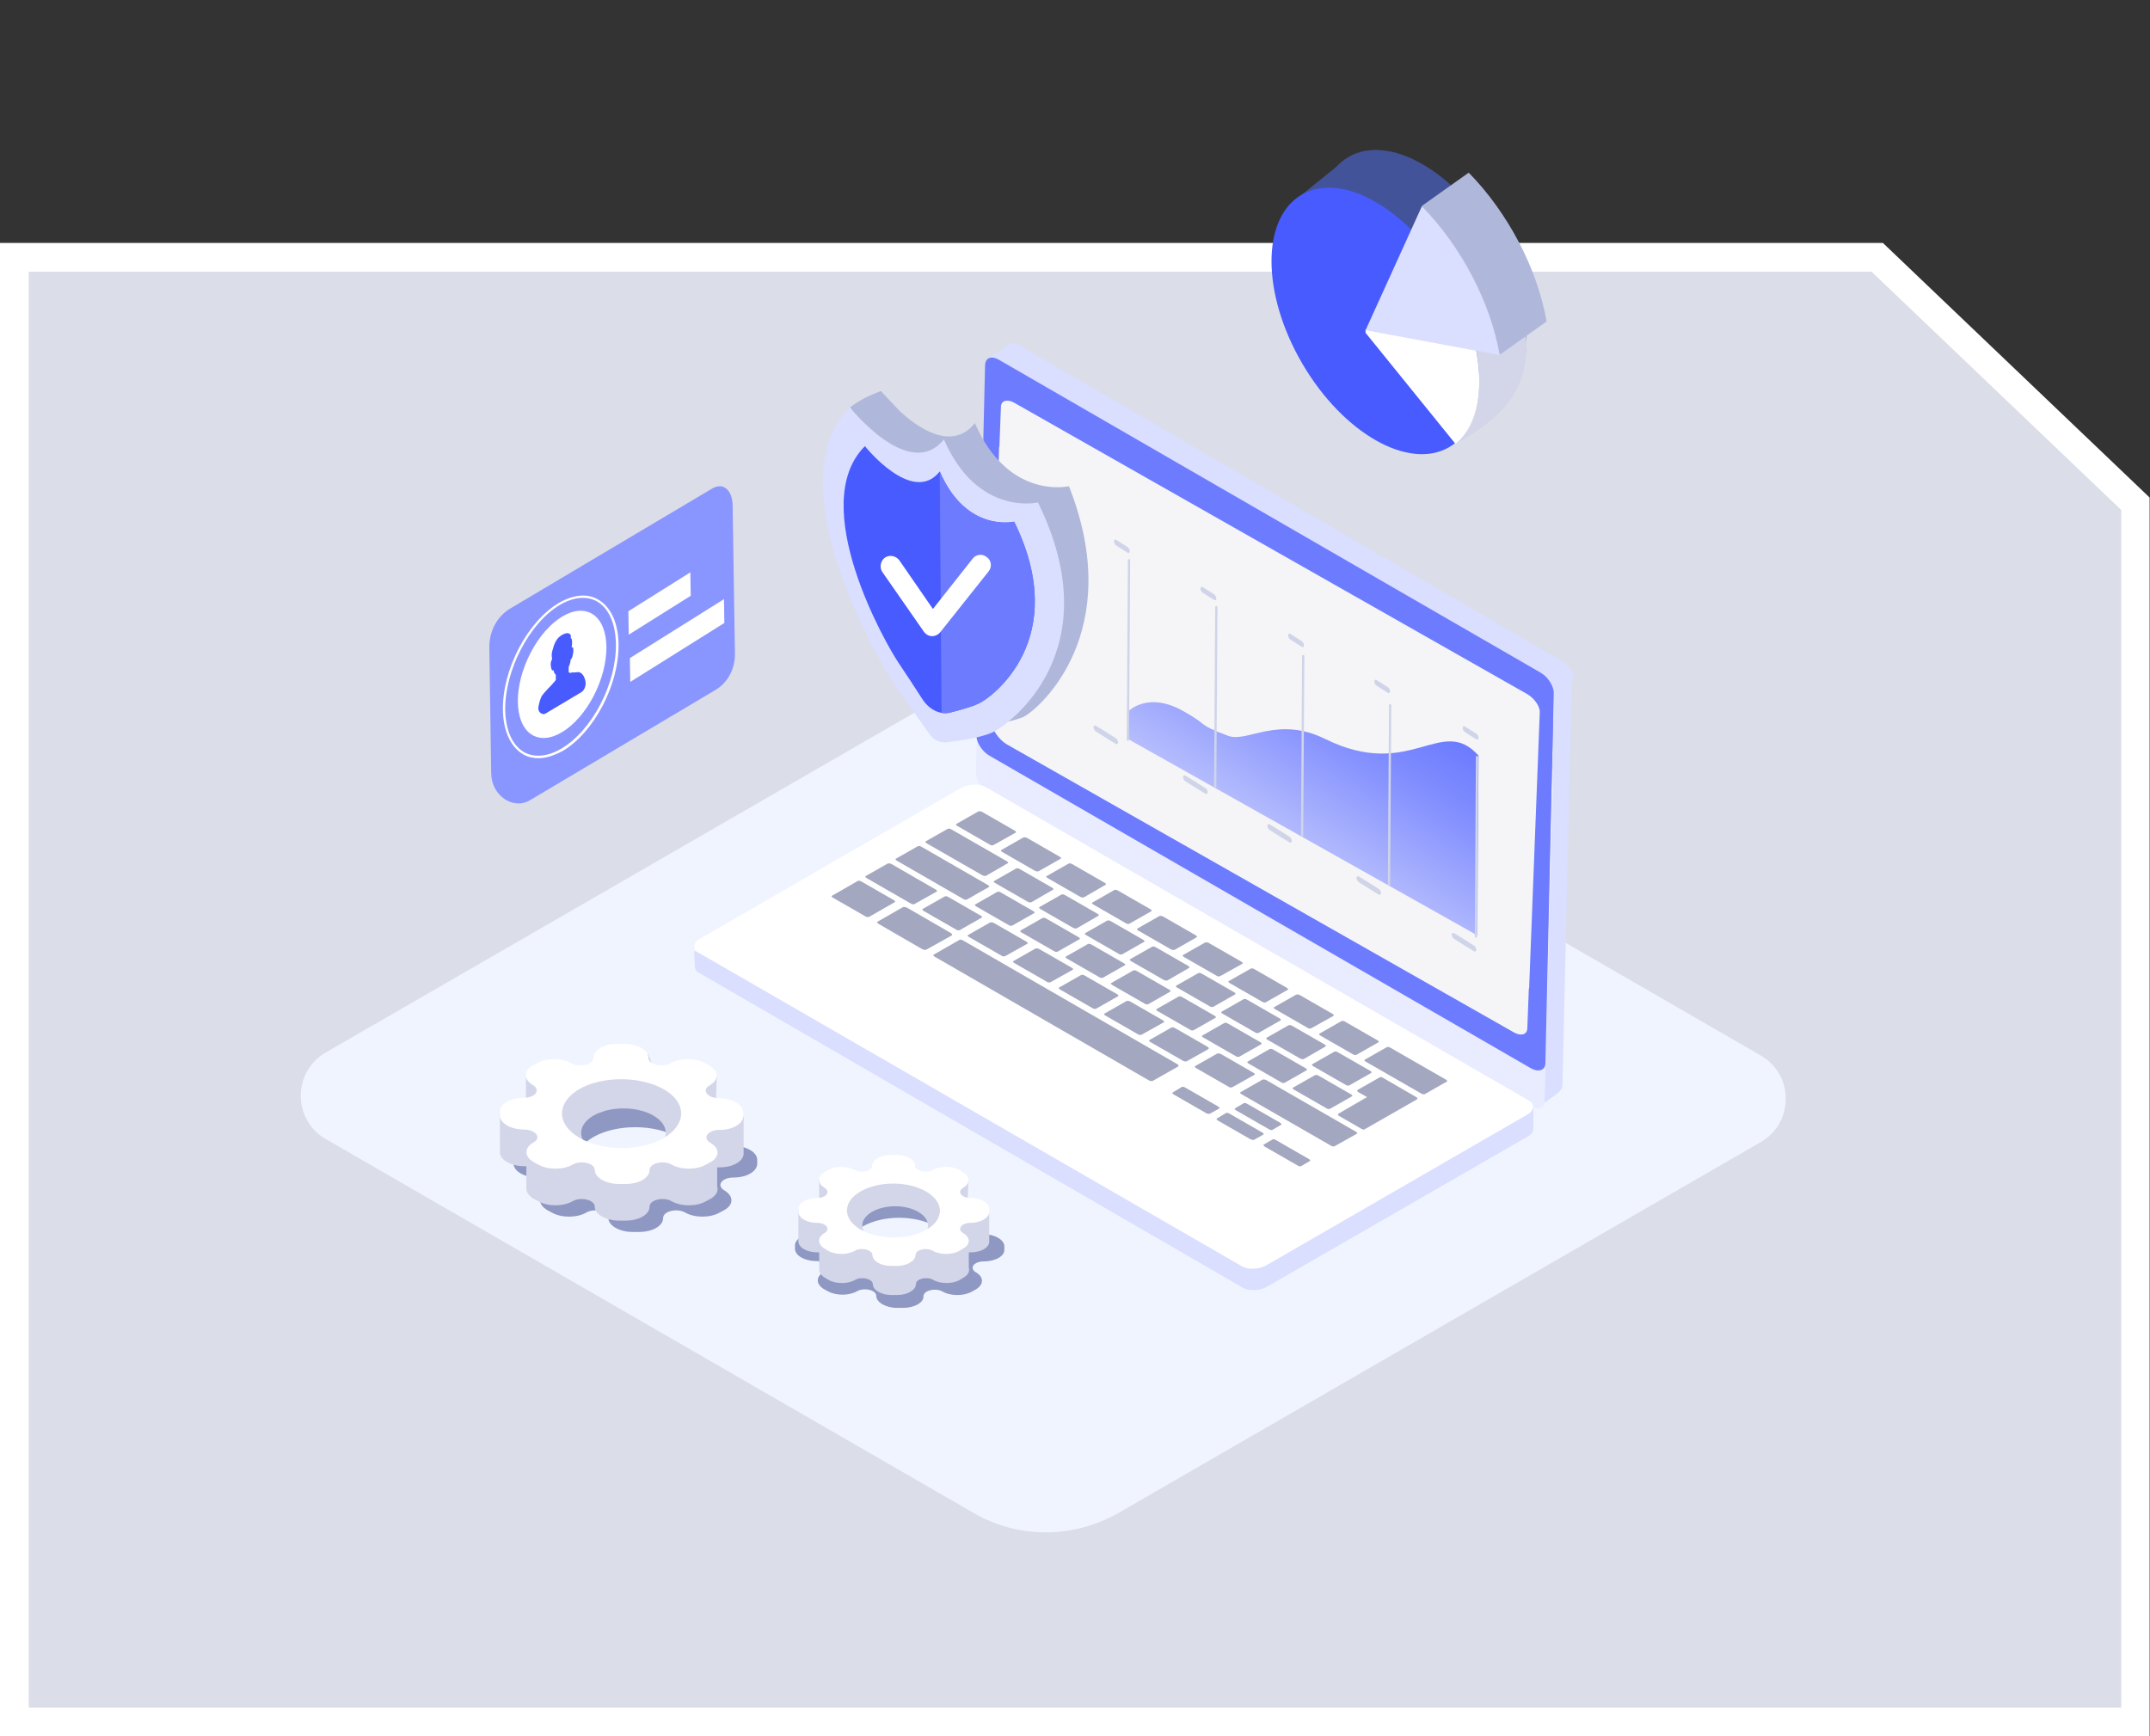 <?xml version="1.0" encoding="utf-8"?>
<!-- Generator: Adobe Illustrator 26.0.3, SVG Export Plug-In . SVG Version: 6.00 Build 0)  -->
<svg version="1.1" id="Layer_1" xmlns="http://www.w3.org/2000/svg" xmlns:xlink="http://www.w3.org/1999/xlink" x="0px" y="0px"
	 viewBox="0 0 569 459.6" style="enable-background:new 0 0 569 459.6;" xml:space="preserve">
<rect x="0" y="0" width="569" height="459.6" fill="#333333" stroke="none"/>
<style type="text/css">
	.st0{fill:#FFE3A3;stroke:#FFFFFF;stroke-width:7.61;stroke-miterlimit:10;}
	.st1{fill:#F0F4FF;}
	.st2{fill:#BAD4F5;}
	.st3{fill:#8E98C2;}
	.st4{fill:#6D7CFF;}
	.st5{fill:#8A96FF;}
	.st6{fill:#F5F5F7;}
	.st7{fill:#FFFFFF;}
	.st8{fill:#A3A7BF;}
	.st9{fill:none;stroke:#6D7CFF;stroke-width:1.582;stroke-linecap:round;stroke-linejoin:round;stroke-miterlimit:10;}
	.st10{fill:#425399;}
	.st11{fill:#485BFF;}
	.st12{fill:#A3E9D2;stroke:#FFFFFF;stroke-width:7.61;stroke-miterlimit:10;}
	.st13{fill:#DADEFF;}
	.st14{fill:#DBEFFF;}
	.st15{opacity:0.29;}
	.st16{fill:none;stroke:#FFFFFF;stroke-width:1.612;stroke-linecap:round;stroke-linejoin:round;stroke-miterlimit:10;}
	.st17{fill:#E68143;}
	.st18{fill:#D3DAE3;}
	.st19{fill:#E6F0FF;}
	.st20{fill:#F5F9FF;}
	.st21{fill:none;stroke:#425399;stroke-width:2.914;stroke-linecap:round;stroke-linejoin:round;stroke-miterlimit:10;}
	.st22{fill:#C1AFE5;stroke:#FFFFFF;stroke-width:7.61;stroke-miterlimit:10;}
	.st23{fill:#FFB2A3;stroke:#FFFFFF;stroke-width:7.61;stroke-miterlimit:10;}
	.st24{fill:#D3D5E9;}
	.st25{fill:#919DFF;}
	.st26{fill:#DFE3FF;}
	.st27{fill:#CAD0FF;}
	.st28{fill:#A7B0FF;}
	.st29{fill:#EFEFEF;}
	.st30{fill:#F7F7F7;}
	.st31{fill:#E9EBFF;}
	.st32{opacity:0.29;fill:#A8C4E5;}
	.st33{fill:none;stroke:#FFFFFF;stroke-width:9.508;stroke-linecap:round;stroke-linejoin:round;stroke-miterlimit:10;}
	.st34{fill:#A3DFFF;stroke:#FFFFFF;stroke-width:7.61;stroke-miterlimit:10;}
	.st35{opacity:0.39;fill:#DADEFF;}
	.st36{fill:#4A39E3;}
	.st37{fill:none;stroke:#FFFFFF;stroke-width:1.341;stroke-linecap:round;stroke-linejoin:round;stroke-miterlimit:10;}
	.st38{fill:none;stroke:#6D7CFF;stroke-width:1.486;stroke-linecap:round;stroke-linejoin:round;stroke-miterlimit:10;}
	.st39{fill:#8AACCE;}
	.st40{fill:none;stroke:#485BFF;stroke-width:0.868;stroke-linecap:round;stroke-linejoin:round;stroke-miterlimit:10;}
	.st41{fill:#DADEFF;stroke:#FFFFFF;stroke-width:0.678;stroke-miterlimit:10;}
	.st42{fill:#E69AB7;stroke:#FFFFFF;stroke-width:7.61;stroke-miterlimit:10;}
	.st43{fill:#485BE4;}
	.st44{fill:url(#SVGID_1_);}
	.st45{fill:url(#SVGID_00000042708042032091500990000013171389959997127062_);}
	.st46{fill:url(#SVGID_00000121268632898884388440000007271116819854199471_);}
	.st47{fill:#271C8C;}
	.st48{fill:none;stroke:#425399;stroke-width:2.446;stroke-linecap:round;stroke-linejoin:round;stroke-miterlimit:10;}
	.st49{fill:#B6BDFD;}
	.st50{fill:url(#SVGID_00000142160838682599737630000006502620631082536125_);}
	.st51{opacity:0.11;fill:#584BCC;}
	.st52{fill:#382E99;}
	.st53{fill:#414DBE;}
	.st54{fill:none;stroke:#A8A0FA;stroke-width:1.61;stroke-linecap:round;stroke-linejoin:round;stroke-miterlimit:10;}
	.st55{fill:none;stroke:#FFFDFC;stroke-width:2.446;stroke-linecap:round;stroke-linejoin:round;stroke-miterlimit:10;}
	.st56{fill:#BEF4FA;stroke:#FFFFFF;stroke-width:7.61;stroke-miterlimit:10;}
	.st57{fill:#C6D2F2;}
	.st58{fill:#FFC2B0;}
	.st59{fill:#B6BDFF;}
	.st60{fill:#A8C4E5;}
	.st61{fill:#E1EAF4;}
	.st62{fill:#F09A82;}
	.st63{fill:#21DED5;}
	.st64{opacity:0.39;fill:#A7BCF5;}
	.st65{fill:#4558A3;}
	.st66{fill:url(#SVGID_00000183246696221768812410000009129277439130928541_);}
	.st67{opacity:0.22;fill:#2C1F9C;}
	.st68{fill:#4A5375;}
	.st69{fill:#D9E9FF;}
	.st70{fill:none;stroke:#FFFFFF;stroke-width:1.909;stroke-linecap:round;stroke-linejoin:round;stroke-miterlimit:10;}
	.st71{fill:#CED2EF;}
	.st72{fill:#2C1F9C;}
	.st73{fill:none;stroke:#A7BCF5;stroke-width:1.988;stroke-linecap:round;stroke-linejoin:round;stroke-miterlimit:10;}
	.st74{fill:#6676FF;}
	.st75{fill:none;stroke:#FFFFFF;stroke-width:6.839;stroke-linecap:round;stroke-linejoin:round;stroke-miterlimit:10;}
	.st76{fill:#DBDEE8;stroke:#FFFFFF;stroke-width:7.61;stroke-miterlimit:10;}
	.st77{fill:url(#SVGID_00000072268772885492695590000015422756782516023990_);}
	.st78{fill:none;stroke:#CFD4E9;stroke-width:0.606;stroke-linecap:round;stroke-linejoin:round;stroke-miterlimit:10;}
	.st79{fill:#CFD4E9;}
	.st80{fill:none;stroke:#FFFFFF;stroke-width:0.618;stroke-linecap:round;stroke-linejoin:round;stroke-miterlimit:10;}
	.st81{fill:#AFB7DB;}
	.st82{fill:none;stroke:#FFFFFF;stroke-width:5.391;stroke-linecap:round;stroke-linejoin:round;stroke-miterlimit:10;}
	.st83{fill:#FCD1FF;stroke:#FFFFFF;stroke-width:7.61;stroke-miterlimit:10;}
	.st84{fill:#4432DB;}
	.st85{fill:#6875AD;}
	.st86{fill:#1A3EA1;}
	.st87{fill:none;stroke:#DADEFF;stroke-width:0.519;stroke-linecap:round;stroke-linejoin:round;stroke-miterlimit:10;}
	.st88{fill:none;stroke:#425399;stroke-width:0.566;stroke-linecap:round;stroke-linejoin:round;stroke-miterlimit:10;}
	.st89{fill:none;stroke:#6D7CFF;stroke-width:2.828;stroke-linecap:round;stroke-linejoin:round;stroke-miterlimit:10;}
	.st90{fill:none;stroke:#FFFFFF;stroke-width:0.617;stroke-linecap:round;stroke-linejoin:round;stroke-miterlimit:10;}
	.st91{fill:#F0F2FF;}
	.st92{opacity:0.4;fill:#A8C4E5;}
	.st93{fill:#323E73;}
	.st94{fill:#BAD4FF;}
	.st95{fill:#324DED;}
	.st96{fill:#ADB7F2;}
	.st97{fill:none;stroke:#FFFFFF;stroke-width:0.696;stroke-linecap:round;stroke-linejoin:round;stroke-miterlimit:10;}
	.st98{fill:none;stroke:#FFFFFF;stroke-width:2.892;stroke-linecap:round;stroke-linejoin:round;stroke-miterlimit:10;}
	.st99{fill:#FFE3A3;}
	.st100{fill:#A3E9D2;}
	.st101{fill:#C1AFE5;}
	.st102{fill:#A3DFFF;}
	.st103{fill:#FFB2A3;}
	.st104{fill:#E69AB7;}
	.st105{fill:url(#SVGID_00000165920547762365526890000018115141586654393988_);}
	.st106{fill:url(#SVGID_00000033357918404424553730000005878201851656208036_);}
	.st107{fill:url(#SVGID_00000082354635626036684290000017699978491182399625_);}
	.st108{fill:url(#SVGID_00000067951433999234163080000011165779109741687956_);}
	.st109{fill:#A8A0FA;}
	.st110{fill:#FFFDFC;}
	.st111{fill:#BEF4FA;}
	.st112{fill:url(#SVGID_00000037688279915494845750000000460343559449826438_);}
	.st113{fill:#A7BCF5;}
	.st114{fill:#DBDEE8;}
	.st115{fill:url(#SVGID_00000106868009138299408780000016500206350764189341_);}
	.st116{fill:#FCD1FF;}
	.st117{fill:none;stroke:#FF73CE;stroke-width:3;stroke-miterlimit:10;}
</style>
<g>
	<g>
		<polygon class="st114" points="565.2,133.3 565.2,455.8 3.8,455.8 3.8,68.1 496.8,68.1 		"/>
		<path class="st7" d="M569,459.6H0V64.3h498.3l70.6,67.4V459.6z M7.6,452h553.8V135l-66.1-63.1H7.6V452z"/>
	</g>
	<g>
		<path class="st1" d="M257.7,400.5l-171.5-99c-8.8-5.1-8.8-17.8,0-22.9l174.6-100.8c9.1-5.2,20.2-5.2,29.3,0l175.9,101.6
			c8.8,5.1,8.8,17.8,0,22.9l-170.2,98.3C283.9,407.3,269.4,407.3,257.7,400.5z"/>
		<g>
			<path class="st13" d="M416.7,179.5C416.7,179.5,416.7,179.5,416.7,179.5C416.7,179.5,416.7,179.5,416.7,179.5
				C416.7,179.5,416.7,179.5,416.7,179.5c0-0.1,0-0.2,0-0.2c0,0,0-0.1,0-0.1c0,0,0,0,0,0c0,0,0,0,0,0c0,0,0-0.1,0-0.1
				c0,0,0-0.1,0-0.1c0,0,0,0,0,0c0,0,0,0,0,0c0,0,0-0.1,0-0.1c0,0,0-0.1,0-0.1c0,0,0,0,0-0.1c0,0,0,0,0,0c0,0,0,0,0,0
				c0,0,0-0.1,0-0.1c0,0,0-0.1,0-0.1c0,0,0,0,0,0c0,0,0,0,0,0c0,0,0-0.1-0.1-0.1c0,0,0-0.1-0.1-0.1c0,0,0,0,0,0c0,0,0,0,0,0
				c0,0,0-0.1,0-0.1c0,0,0-0.1-0.1-0.1c0,0,0-0.1-0.1-0.1c0,0,0,0,0,0c0,0,0,0,0,0c0,0,0-0.1-0.1-0.1c0,0,0-0.1-0.1-0.1
				c0,0,0,0,0-0.1c0,0,0,0,0,0c0,0,0,0,0-0.1c0,0-0.1-0.1-0.1-0.1c0,0-0.1-0.1-0.1-0.1c0,0,0,0,0,0c0,0,0,0,0,0c0,0-0.1-0.1-0.1-0.1
				c0,0-0.1-0.1-0.1-0.1c0,0,0-0.1-0.1-0.1c0,0,0,0,0,0c0-0.1-0.1-0.1-0.2-0.2c0,0,0,0,0-0.1c0,0,0,0,0,0c-0.1-0.1-0.1-0.2-0.2-0.2
				c0,0,0,0,0,0c0,0,0,0,0,0c0,0,0-0.1-0.1-0.1c0,0-0.1-0.1-0.1-0.1c0,0,0,0,0-0.1c0,0,0,0,0,0c0,0,0,0,0,0c0,0-0.1-0.1-0.1-0.1
				c0,0-0.1-0.1-0.1-0.1c0,0,0,0,0,0c0,0,0,0,0,0c0,0-0.1-0.1-0.1-0.1c0,0-0.1-0.1-0.1-0.1c0,0,0,0,0,0c0,0,0,0,0,0
				c0,0-0.1-0.1-0.1-0.1c0,0-0.1-0.1-0.1-0.1c0,0,0,0,0,0c0,0,0,0,0,0c0,0-0.1-0.1-0.1-0.1c0,0-0.1-0.1-0.1-0.1c0,0,0,0,0,0
				c0,0,0,0,0,0c0,0,0,0,0,0c0,0-0.1,0-0.1-0.1c0,0-0.1-0.1-0.1-0.1c0,0-3.5-2-3.5-2l0,0L270.3,91.7c0,0,0,0,0,0l-0.2-0.1
				c0,0,0,0,0,0c-0.2-0.1-0.4-0.2-0.4-0.2c0,0-0.1-0.1-0.1-0.1c0,0-0.1,0-0.1-0.1c0,0-0.1,0-0.1-0.1c-0.1,0-0.1,0-0.2-0.1
				c-0.1,0-0.1,0-0.1-0.1c-0.1,0-0.1,0-0.2,0c0,0,0,0,0,0c0,0,0,0,0,0c0,0,0,0,0,0c0,0-0.1,0-0.1,0c0,0,0,0-0.1,0c0,0,0,0-0.1,0
				c0,0,0,0,0,0c-0.1,0-0.1,0-0.2,0c0,0,0,0,0,0c0,0,0,0,0,0c-0.1,0-0.1,0-0.2,0c0,0,0,0,0,0c0,0-0.1,0-0.1,0c0,0-0.1,0-0.1,0
				c0,0,0,0,0,0c0,0-0.1,0-0.1,0c0,0,0,0-0.1,0c0,0,0,0,0,0c-0.1,0-0.2,0-0.3,0.1c0,0,0,0,0,0c0,0,0,0,0,0c-0.1,0-0.2,0.1-0.3,0.1
				c0,0-5.8,3.9-5.7,3.9c0,0,142.6,80.8,142.6,80.8l-0.1,0.1c0,0,3.6,1.9,3.7,2c0,0,0.1,0.1,0.1,0.1c0,0,0.1,0.1,0.1,0.1
				c0,0,0.1,0.1,0.1,0.1c0,0,0,0,0.1,0c0.1,0.1,0.2,0.1,0.2,0.2h0l0,0c0.1,0.1,0.2,0.1,0.2,0.2c0,0,0,0,0,0c0.1,0.1,0.1,0.1,0.2,0.2
				c0,0,0,0,0,0c0.1,0.1,0.1,0.1,0.2,0.2c0,0,0,0,0,0c0.1,0.1,0.1,0.1,0.2,0.2c0,0,0.1,0.1,0.1,0.1c0,0,0.1,0.1,0.1,0.1
				c0,0.1,0.1,0.1,0.1,0.2c0,0,0.1,0.1,0.1,0.1c0,0,0,0.1,0.1,0.1c0,0.1,0.1,0.1,0.1,0.2c0,0,0,0,0,0c0.1,0.1,0.1,0.2,0.1,0.2
				c0,0,0,0,0,0c0,0.1,0.1,0.2,0.1,0.3c0,0,0,0,0,0c0,0.1,0.1,0.2,0.1,0.3c0,0,0,0,0,0c0,0.1,0.1,0.2,0.1,0.3c0,0,0,0,0,0
				c0,0.1,0.1,0.2,0.1,0.2c0,0,0,0,0,0c0,0.1,0.1,0.2,0.1,0.3c0,0,0,0,0,0c0,0.1,0,0.2,0.1,0.3c0,0,0,0,0,0c0,0.1,0,0.2,0.1,0.3
				c0,0,0,0.1,0,0.1c0,0,0,0.1,0,0.1c0,0.1,0,0.1,0,0.2c0,0.1,0,0.1,0,0.2c0,0.1,0,0.1,0,0.2c0,0,0,0.1,0,0.1c0,0,0,0.1,0,0.2
				l-0.3,12.7l-2.2,1.2c0,0,0.1,0,0.1,0.1l-2.4,1.3c0,0,1,0.6,1.1,0.6c0,0,0.1,0.1,0.1,0.1c0,0,0.1,0.1,0.1,0.1c0,0,0.1,0.1,0.1,0.1
				c0,0,0,0,0.1,0c0.1,0.1,0.2,0.1,0.2,0.2l0,0l0,0c0.1,0.1,0.2,0.1,0.2,0.2c0,0,0,0,0,0c0.1,0.1,0.1,0.1,0.2,0.2c0,0,0,0,0,0
				c0.1,0.1,0.1,0.1,0.2,0.2c0,0,0,0,0,0c0.1,0.1,0.1,0.1,0.2,0.2c0,0,0.1,0.1,0.1,0.1c0,0,0.1,0.1,0.1,0.1c0,0.1,0.1,0.1,0.1,0.2
				c0,0,0.1,0.1,0.1,0.1c0,0,0,0.1,0.1,0.1c0,0.1,0.1,0.1,0.1,0.2c0,0,0,0,0,0c0.1,0.1,0.1,0.2,0.1,0.2c0,0,0,0,0,0
				c0,0.1,0.1,0.2,0.1,0.3c0,0,0,0,0,0c0,0.1,0.1,0.2,0.1,0.3c0,0,0,0,0,0c0,0.1,0.1,0.2,0.1,0.3c0,0,0,0,0,0c0,0.1,0.1,0.2,0.1,0.2
				c0,0,0,0,0,0c0,0.1,0.1,0.2,0.1,0.3c0,0,0,0,0,0c0,0.1,0,0.2,0.1,0.3c0,0,0,0,0,0c0,0.1,0,0.2,0.1,0.3c0,0,0,0.1,0,0.1
				c0,0,0,0.1,0,0.1l-1.7,64.7c0,0.4-1.2,2.9-0.9,2.8l0.9-0.8l-0.5,19.5c0,0.4-1.2,2.9-0.9,2.8l1.2-1.6c-0.2,0.6-0.2,1.7,0,1.6
				l4.4-3.2c0.7-0.6,1.4-1.3,1.4-2.3l2-85.1c0-0.4,0-1,0-1c0,0,0-0.1,0-0.1c0,0,0-0.1,0-0.1c0,0,0,0,0,0c0,0,0,0,0,0c0,0,0,0,0,0
				c0-0.1,0-0.1,0-0.2c0,0,0-0.1,0-0.1c0,0,0,0,0,0c0,0,0,0,0,0c0,0,0,0,0-0.1l0.5-19.8c0-0.4,0-1,0-1c0,0,0-0.1,0-0.1
				C416.7,179.6,416.7,179.5,416.7,179.5z"/>
			<g>
				<g>
					<path class="st31" d="M407.7,199.5c1.9,1.1,3.5,3.6,3.4,5.5l-2.3,86.5c0,1.9-1.7,2.5-3.6,1.4l-143.5-82.9
						c-1.9-1.1-3.5-3.6-3.4-5.5l2.3-86.5c0.1-1.9,1.7-2.5,3.6-1.4L407.7,199.5z"/>
				</g>
			</g>
			<g>
				<g>
					<g>
						<path class="st4" d="M407.8,189.4c1.9,1.1,3.3,0,3.2,1.9l-2,90.1c0,1.9-1.8,2.5-3.8,1.4L261.8,200c-1.9-1.1-3.5-3.6-3.4-5.5
							l2.3-86.5c0.1-1.9,1.7-2.5,3.6-1.4L407.8,189.4z"/>
					</g>
				</g>
			</g>
			<g>
				<path class="st4" d="M407.8,178.1c1.9,1.1,3.5,3.6,3.4,5.5l-2.1,86.5c0,1.9-1.8,2.5-3.8,1.4l-143.5-82.9
					c-1.9-1.1-3.4,3.1-3.3,1.2l2.2-93.2c0.1-1.9,1.7-2.5,3.6-1.4L407.8,178.1z"/>
			</g>
			<path class="st6" d="M407.5,188.6c0.1-1.6-1.4-3.7-3.2-4.8l-135.9-77.2c-1.8-1-3.4-0.6-3.5,1l-0.4,10.5c-0.1,0.2-0.1,0.4-0.1,0.6
				l-1.9,72.7c-0.1,1.6,2,4.5,3.9,5.6l134.3,76.3c1.8,1,3.4,0.6,3.5-1l0.4-10.5c0.1-0.2,0.1-0.4,0.1-0.6L407.5,188.6z"/>
			<path class="st13" d="M405.8,298.8l0-5.7l-5.5,3.5l-1.2-2.7l-138.2-79.8c-1.7-1-5-0.8-6.9,0.3l-59.9,34.4v-1l-9.1,4.4l-1.3-0.5
				l0.2,4.2c0.1,0.9,0.5,1.3,1.1,1.6l143.8,83.3c1.7,1,4.6,0.9,6.5-0.2l68.9-39.7C405.3,300.3,405.8,299.5,405.8,298.8L405.8,298.8z
				"/>
			<path class="st7" d="M328.7,335.2l-143.8-83c-1.7-1-1.5-2.7,0.5-3.8l68.9-39.8c1.9-1.1,4.9-1.2,6.5-0.3l143.8,83
				c1.7,1,1.5,2.7-0.5,3.8l-68.9,39.8C333.3,336,330.4,336.2,328.7,335.2z"/>
			<g>
				<g>
					<g>
						<path class="st8" d="M262.9,223.7c-0.2,0.1-0.6,0.1-0.9-0.1l-8.7-5c-0.3-0.2-0.4-0.4-0.2-0.5l5.8-3.3c0.2-0.1,0.6-0.1,1,0.1
							l8.7,5c0.3,0.2,0.4,0.4,0.2,0.5L262.9,223.7z"/>
						<path class="st8" d="M273,238.8c-0.2,0.1-0.6,0.1-1-0.1l-8.7-5c-0.3-0.2-0.4-0.4-0.2-0.5l5.8-3.3c0.2-0.1,0.6-0.1,0.9,0.1
							l8.7,5c0.3,0.2,0.4,0.4,0.2,0.5L273,238.8z"/>
						<path class="st8" d="M267.9,245c-0.2,0.1-0.6,0.1-0.9-0.1l-8.7-5c-0.3-0.2-0.4-0.4-0.2-0.5l5.8-3.3c0.2-0.1,0.6-0.1,0.9,0.1
							l8.7,5c0.3,0.2,0.4,0.4,0.2,0.5L267.9,245z"/>
						<path class="st8" d="M254,246.2c-0.2,0.1-0.6,0.1-0.9-0.1l-8.7-5c-0.3-0.2-0.4-0.4-0.2-0.5l5.8-3.3c0.2-0.1,0.6-0.1,0.9,0.1
							l8.7,5c0.3,0.2,0.4,0.4,0.2,0.5L254,246.2z"/>
						<path class="st8" d="M230,242.7c-0.2,0.1-0.6,0.1-0.9-0.1l-8.7-5c-0.3-0.2-0.4-0.4-0.2-0.5l6.8-3.9c0.2-0.1,0.6-0.1,0.9,0.1
							l8.7,5c0.3,0.2,0.4,0.4,0.2,0.5L230,242.7z"/>
						<path class="st8" d="M245.1,251.4c-0.2,0.1-0.7,0-1.1-0.2l-11.4-6.6c-0.4-0.2-0.6-0.5-0.4-0.6l6.8-3.9c0.2-0.1,0.7,0,1.1,0.2
							l11.4,6.6c0.4,0.2,0.6,0.5,0.4,0.7L245.1,251.4z"/>
						<path class="st8" d="M320.2,294.8c-0.2,0.1-0.6,0-0.9-0.1l-8.7-5c-0.3-0.2-0.4-0.4-0.3-0.5l2.5-1.5c0.2-0.1,0.6,0,0.9,0.2
							l8.7,5c0.3,0.2,0.4,0.4,0.3,0.5L320.2,294.8z"/>
						<path class="st8" d="M331.9,301.7c-0.2,0.1-0.6,0-0.9-0.1l-8.7-5c-0.3-0.2-0.4-0.4-0.3-0.5l2.5-1.5c0.2-0.1,0.6,0,0.9,0.2
							l8.7,5c0.3,0.2,0.4,0.4,0.3,0.5L331.9,301.7z"/>
						<path class="st8" d="M344.3,308.7c-0.2,0.1-0.6,0-0.9-0.2l-8.7-5c-0.3-0.2-0.4-0.4-0.3-0.5l2.4-1.4c0.2-0.1,0.6,0,0.9,0.2
							l8.7,5c0.3,0.2,0.4,0.4,0.3,0.5L344.3,308.7z"/>
						<path class="st8" d="M336.7,299.1c-0.2,0.1-0.6,0-0.9-0.2l-8.7-5c-0.3-0.2-0.4-0.4-0.3-0.5l2.4-1.4c0.2-0.1,0.6,0,0.9,0.2
							l8.7,5c0.3,0.2,0.4,0.4,0.3,0.5L336.7,299.1z"/>
						<path class="st8" d="M305.1,286.1c-0.2,0.1-0.6,0.1-1-0.1l-56.8-32.8c-0.3-0.2-0.4-0.4-0.2-0.5l6.8-3.9
							c0.2-0.1,0.6-0.1,0.9,0.1l56.8,32.8c0.3,0.2,0.4,0.4,0.2,0.6L305.1,286.1z"/>
						<path class="st8" d="M243.5,249.2C243.5,249.2,243.5,249.2,243.5,249.2l-6.8-3.9c0,0-0.1,0,0-0.1l0.4-0.2c0,0,0.1,0,0.1,0
							l6.7,3.9c0,0,0.1,0,0,0.1L243.5,249.2z"/>
						<path class="st8" d="M226.4,238.6C226.4,238.6,226.4,238.6,226.4,238.6l-2.9-1.6c0,0,0,0,0,0l0.4-0.2c0,0,0,0,0.1,0l2.8,1.6
							c0,0,0,0,0,0L226.4,238.6z"/>
						<path class="st8" d="M266,253.1c-0.2,0.1-0.6,0.1-0.9-0.1l-8.7-5c-0.3-0.2-0.4-0.4-0.2-0.5l5.8-3.3c0.2-0.1,0.6-0.1,1,0.1
							l8.7,5c0.3,0.2,0.4,0.4,0.2,0.5L266,253.1z"/>
						<path class="st8" d="M278,260c-0.2,0.1-0.6,0.1-0.9-0.1l-8.7-5c-0.3-0.2-0.4-0.4-0.2-0.5l5.8-3.3c0.2-0.1,0.6-0.1,1,0.1l8.7,5
							c0.3,0.2,0.4,0.4,0.2,0.5L278,260z"/>
						<path class="st8" d="M290.1,267c-0.2,0.1-0.6,0.1-0.9-0.1l-8.7-5c-0.3-0.2-0.4-0.4-0.2-0.5l5.8-3.3c0.2-0.1,0.6-0.1,0.9,0.1
							l8.7,5c0.3,0.2,0.4,0.4,0.2,0.5L290.1,267z"/>
						<path class="st8" d="M302.1,273.9c-0.2,0.1-0.6,0.1-0.9-0.1l-8.7-5c-0.3-0.2-0.4-0.4-0.2-0.5l5.8-3.3c0.2-0.1,0.6-0.1,1,0.1
							l8.7,5c0.3,0.2,0.4,0.4,0.2,0.5L302.1,273.9z"/>
						<path class="st8" d="M314.1,280.9c-0.2,0.1-0.6,0.1-1-0.1l-8.7-5c-0.3-0.2-0.4-0.4-0.2-0.5l5.8-3.3c0.2-0.1,0.6-0.1,0.9,0.1
							l8.7,5c0.3,0.2,0.4,0.4,0.2,0.6L314.1,280.9z"/>
						<path class="st8" d="M326.1,287.8c-0.2,0.1-0.6,0.1-0.9-0.1l-8.7-5c-0.3-0.2-0.4-0.4-0.2-0.5l5.8-3.3c0.2-0.1,0.6-0.1,1,0.1
							l8.7,5c0.3,0.2,0.4,0.4,0.2,0.5L326.1,287.8z"/>
						<path class="st8" d="M353.2,303.4c-0.2,0.1-0.6,0.1-0.9-0.1l-23.8-13.7c-0.3-0.2-0.4-0.4-0.2-0.5l5.8-3.3
							c0.2-0.1,0.6-0.1,1,0.1l23.8,13.7c0.3,0.2,0.4,0.4,0.2,0.5L353.2,303.4z"/>
						<path class="st8" d="M279.9,251.9c-0.2,0.1-0.6,0.1-0.9-0.1l-8.7-5c-0.3-0.2-0.4-0.4-0.2-0.5l5.8-3.3c0.2-0.1,0.6-0.1,0.9,0.1
							l8.7,5c0.3,0.2,0.4,0.4,0.2,0.5L279.9,251.9z"/>
						<path class="st8" d="M291.9,258.8c-0.2,0.1-0.6,0.1-0.9-0.1l-8.7-5c-0.3-0.2-0.4-0.4-0.2-0.5l5.8-3.3c0.2-0.1,0.6-0.1,0.9,0.1
							l8.7,5c0.3,0.2,0.4,0.4,0.2,0.5L291.9,258.8z"/>
						<path class="st8" d="M303.9,265.8c-0.2,0.1-0.6,0.1-0.9-0.1l-8.7-5c-0.3-0.2-0.4-0.4-0.2-0.5l5.8-3.3c0.2-0.1,0.6-0.1,0.9,0.1
							l8.7,5c0.3,0.2,0.4,0.4,0.2,0.5L303.9,265.8z"/>
						<path class="st8" d="M315.9,272.7c-0.2,0.1-0.6,0.1-0.9-0.1l-8.7-5c-0.3-0.2-0.4-0.4-0.2-0.5l5.8-3.3c0.2-0.1,0.6-0.1,0.9,0.1
							l8.7,5c0.3,0.2,0.4,0.4,0.2,0.5L315.9,272.7z"/>
						<path class="st8" d="M328,279.7c-0.2,0.1-0.6,0.1-0.9-0.1l-8.7-5c-0.3-0.2-0.4-0.4-0.2-0.5l5.8-3.3c0.2-0.1,0.6-0.1,0.9,0.1
							l8.7,5c0.3,0.2,0.4,0.4,0.2,0.5L328,279.7z"/>
						<path class="st8" d="M340,286.6c-0.2,0.1-0.6,0.1-0.9-0.1l-8.7-5c-0.3-0.2-0.4-0.4-0.2-0.5l5.8-3.3c0.2-0.1,0.6-0.1,0.9,0.1
							l8.7,5c0.3,0.2,0.4,0.4,0.2,0.5L340,286.6z"/>
						<path class="st8" d="M352,293.5c-0.2,0.1-0.6,0.1-0.9-0.1l-8.7-5c-0.3-0.2-0.4-0.4-0.2-0.5l5.8-3.3c0.2-0.1,0.6-0.1,0.9,0.1
							l8.7,5c0.3,0.2,0.4,0.4,0.2,0.5L352,293.5z"/>
						<path class="st8" d="M285,245.7c-0.2,0.1-0.6,0.1-1-0.1l-8.7-5c-0.3-0.2-0.4-0.4-0.2-0.5l5.8-3.3c0.2-0.1,0.6-0.1,0.9,0.1
							l8.7,5c0.3,0.2,0.4,0.4,0.2,0.5L285,245.7z"/>
						<path class="st8" d="M297,252.6c-0.2,0.1-0.6,0.1-0.9-0.1l-8.7-5c-0.3-0.2-0.4-0.4-0.2-0.5l5.8-3.3c0.2-0.1,0.6-0.1,0.9,0.1
							l8.7,5c0.3,0.2,0.4,0.4,0.2,0.5L297,252.6z"/>
						<path class="st8" d="M309,259.5c-0.2,0.1-0.6,0.1-1-0.1l-8.7-5c-0.3-0.2-0.4-0.4-0.2-0.5l5.8-3.3c0.2-0.1,0.6-0.1,0.9,0.1
							l8.7,5c0.3,0.2,0.4,0.4,0.2,0.5L309,259.5z"/>
						<path class="st8" d="M321.1,266.5c-0.2,0.1-0.6,0.1-0.9-0.1l-8.7-5c-0.3-0.2-0.4-0.4-0.2-0.5l5.8-3.3c0.2-0.1,0.6-0.1,0.9,0.1
							l8.7,5c0.3,0.2,0.4,0.4,0.2,0.5L321.1,266.5z"/>
						<path class="st8" d="M333.1,273.4c-0.2,0.1-0.6,0.1-0.9-0.1l-8.7-5c-0.3-0.2-0.4-0.4-0.2-0.5l5.8-3.3c0.2-0.1,0.6-0.1,0.9,0.1
							l8.7,5c0.3,0.2,0.4,0.4,0.2,0.5L333.1,273.4z"/>
						<path class="st8" d="M345.1,280.3c-0.2,0.1-0.6,0.1-1-0.1l-8.7-5c-0.3-0.2-0.4-0.4-0.2-0.5l5.8-3.3c0.2-0.1,0.6-0.1,0.9,0.1
							l8.7,5c0.3,0.2,0.4,0.4,0.2,0.5L345.1,280.3z"/>
						<path class="st8" d="M357.1,287.3c-0.2,0.1-0.6,0.1-0.9-0.1l-8.7-5c-0.3-0.2-0.4-0.4-0.2-0.5l5.8-3.3c0.2-0.1,0.6-0.1,0.9,0.1
							l8.7,5c0.3,0.2,0.4,0.4,0.2,0.5L357.1,287.3z"/>
						<path class="st8" d="M261,231.8c-0.2,0.1-0.6,0.1-1-0.1l-14.8-8.5c-0.3-0.2-0.4-0.4-0.2-0.5l5.8-3.3c0.2-0.1,0.6-0.1,0.9,0.1
							l14.8,8.5c0.3,0.2,0.4,0.4,0.2,0.5L261,231.8z"/>
						<path class="st8" d="M377.1,289.6c-0.2,0.1-0.6,0.1-0.9-0.1l-14.8-8.5c-0.3-0.2-0.4-0.4-0.2-0.5l5.8-3.3
							c0.2-0.1,0.6-0.1,0.9,0.1l14.8,8.5c0.3,0.2,0.4,0.4,0.2,0.5L377.1,289.6z"/>
						<path class="st8" d="M255.9,238.1c-0.2,0.1-0.6,0.1-0.9-0.1l-17.7-10.2c-0.3-0.2-0.4-0.4-0.2-0.5l5.8-3.3
							c0.2-0.1,0.6-0.1,0.9,0.1l17.7,10.2c0.3,0.2,0.4,0.4,0.2,0.5L255.9,238.1z"/>
						<path class="st8" d="M242,239.3c-0.2,0.1-0.6,0.1-0.9-0.1l-11.8-6.8c-0.3-0.2-0.4-0.4-0.2-0.5l5.8-3.3c0.2-0.1,0.6-0.1,1,0.1
							l11.8,6.8c0.3,0.2,0.4,0.4,0.2,0.5L242,239.3z"/>
						<path class="st8" d="M274.9,230.6c-0.2,0.1-0.6,0.1-1-0.1l-8.7-5c-0.3-0.2-0.4-0.4-0.2-0.5l5.8-3.3c0.2-0.1,0.6-0.1,1,0.1
							l8.7,5c0.3,0.2,0.4,0.4,0.2,0.5L274.9,230.6z"/>
						<path class="st8" d="M286.9,237.5c-0.2,0.1-0.6,0.1-1-0.1l-8.7-5c-0.3-0.2-0.4-0.4-0.2-0.5l5.8-3.3c0.2-0.1,0.6-0.1,0.9,0.1
							l8.7,5c0.3,0.2,0.4,0.4,0.2,0.5L286.9,237.5z"/>
						<path class="st8" d="M298.9,244.5c-0.2,0.1-0.6,0.1-0.9-0.1l-8.7-5c-0.3-0.2-0.4-0.4-0.2-0.5l5.8-3.3c0.2-0.1,0.6-0.1,0.9,0.1
							l8.7,5c0.3,0.2,0.4,0.4,0.2,0.5L298.9,244.5z"/>
						<path class="st8" d="M310.9,251.4c-0.2,0.1-0.6,0.1-1-0.1l-8.7-5c-0.3-0.2-0.4-0.4-0.2-0.5l5.8-3.3c0.2-0.1,0.6-0.1,1,0.1
							l8.7,5c0.3,0.2,0.4,0.4,0.2,0.5L310.9,251.4z"/>
						<path class="st8" d="M322.9,258.4c-0.2,0.1-0.6,0.1-0.9-0.1l-8.7-5c-0.3-0.2-0.4-0.4-0.2-0.5l5.8-3.3c0.2-0.1,0.6-0.1,1,0.1
							l8.7,5c0.3,0.2,0.4,0.4,0.2,0.5L322.9,258.4z"/>
						<path class="st8" d="M335,265.3c-0.2,0.1-0.6,0.1-0.9-0.1l-8.7-5c-0.3-0.2-0.4-0.4-0.2-0.5l5.8-3.3c0.2-0.1,0.6-0.1,0.9,0.1
							l8.7,5c0.3,0.2,0.4,0.4,0.2,0.5L335,265.3z"/>
						<path class="st8" d="M347,272.2c-0.2,0.1-0.6,0.1-0.9-0.1l-8.7-5c-0.3-0.2-0.4-0.4-0.2-0.5l5.8-3.3c0.2-0.1,0.6-0.1,1,0.1
							l8.7,5c0.3,0.2,0.4,0.4,0.2,0.5L347,272.2z"/>
						<path class="st8" d="M359,279.2c-0.2,0.1-0.6,0.1-0.9-0.1l-8.7-5c-0.3-0.2-0.4-0.4-0.2-0.5l5.8-3.3c0.2-0.1,0.6-0.1,0.9,0.1
							l8.7,5c0.3,0.2,0.4,0.4,0.2,0.5L359,279.2z"/>
						<path class="st8" d="M366,285.3c-0.1-0.1-0.3-0.1-0.5-0.2c-0.2,0-0.3,0-0.4,0.1l-5.8,3.3c-0.1,0.1-0.1,0.1-0.1,0.3
							c0,0.1,0.1,0.2,0.3,0.3l2.3,1.3l-7.6,4.4c-0.1,0.1-0.1,0.1-0.1,0.3c0,0.1,0.1,0.2,0.3,0.3l5.9,3.4c0.1,0.1,0.3,0.1,0.5,0.2
							c0.2,0,0.3,0,0.4-0.1l13.8-7.9c0.1-0.1,0.1-0.1,0.1-0.3c0-0.1-0.1-0.2-0.3-0.3L366,285.3z"/>
						<path class="st8" d="M240.5,236.5C240.4,236.5,240.4,236.4,240.5,236.5l-6.8-3.9c0,0-0.1,0,0-0.1l0.4-0.2c0,0,0.1,0,0.1,0
							l6.7,3.9c0,0,0.1,0,0,0.1L240.5,236.5z"/>
					</g>
				</g>
			</g>
			<g>
				<g>
					
						<linearGradient id="SVGID_1_" gradientUnits="userSpaceOnUse" x1="388.931" y1="334.884" x2="414.039" y2="291.395" gradientTransform="matrix(1.028 0.103 -6.100000e-03 0.93 -56.173 -128.928)">
						<stop  offset="0" style="stop-color:#B6BDFD"/>
						<stop  offset="4.479021e-02" style="stop-color:#B2BAFD"/>
						<stop  offset="0.673" style="stop-color:#808DFE"/>
						<stop  offset="0.984" style="stop-color:#6D7CFF"/>
					</linearGradient>
					<path class="st44" d="M298.6,188.3c0,0,5.1-5.4,14.5-0.1c7.2,4,3.4,3.4,12,6.6c5.1,1.8,13-5.4,25.6,0.8
						c22.7,11.2,30.7-6.6,40.6,4.4l-0.3,47.6l-92.5-52L298.6,188.3z"/>
					<path class="st79" d="M298.5,196.1C298.5,196.1,298.5,196.1,298.5,196.1c-0.2,0-0.3-0.1-0.3-0.3l0.3-47.5
						c0-0.2,0.1-0.3,0.3-0.3c0.2,0,0.3,0.1,0.3,0.3l-0.3,47.5C298.8,195.9,298.7,196.1,298.5,196.1z"/>
					<path class="st79" d="M321.6,208.5C321.6,208.5,321.6,208.5,321.6,208.5c-0.2,0-0.3-0.1-0.3-0.3l0.3-47.5
						c0-0.2,0.1-0.3,0.3-0.3c0,0,0,0,0,0c0.2,0,0.3,0.1,0.3,0.3l-0.3,47.5C321.9,208.3,321.7,208.5,321.6,208.5z"/>
					<path class="st79" d="M344.6,221.5C344.6,221.5,344.6,221.5,344.6,221.5c-0.2,0-0.3-0.1-0.3-0.3l0.3-47.5
						c0-0.2,0.1-0.3,0.3-0.3c0,0,0,0,0,0c0.2,0,0.3,0.1,0.3,0.3l-0.3,47.5C344.9,221.4,344.8,221.5,344.6,221.5z"/>
					<path class="st79" d="M367.6,234.5C367.6,234.5,367.6,234.5,367.6,234.5c-0.2,0-0.3-0.1-0.3-0.3l0.3-47.5
						c0-0.2,0.1-0.3,0.3-0.3c0,0,0,0,0,0c0.2,0,0.3,0.1,0.3,0.3l-0.3,47.5C367.9,234.3,367.8,234.5,367.6,234.5z"/>
					<path class="st79" d="M390.6,248.2C390.6,248.2,390.6,248.2,390.6,248.2c-0.2,0-0.3-0.1-0.3-0.3l0.3-47.5
						c0-0.2,0.1-0.3,0.3-0.3c0,0,0,0,0,0c0.2,0,0.3,0.1,0.3,0.3l-0.3,47.5C390.9,248.1,390.8,248.2,390.6,248.2z"/>
					<path class="st79" d="M390.7,195.7l-3-1.9c-0.3-0.2-0.6-0.7-0.6-1.1l0,0c0-0.4,0.3-0.6,0.6-0.4l3,1.9c0.3,0.2,0.6,0.7,0.6,1.1
						l0,0C391.3,195.7,391,195.9,390.7,195.7z"/>
					<path class="st79" d="M390.1,250.3l-3-1.9c0,0,0,0,0,0l-2.3-1.4c-0.3-0.2-0.6,0-0.6,0.4c0,0.4,0.3,0.9,0.6,1.1l3,1.9
						c0,0,0,0,0,0l2.3,1.4c0.3,0.2,0.6,0,0.6-0.4C390.7,251,390.4,250.5,390.1,250.3z"/>
					<path class="st79" d="M364.9,235.3l-3-1.9c0,0,0,0,0,0l-2.3-1.4c-0.3-0.2-0.6,0-0.6,0.4c0,0.4,0.3,0.9,0.6,1.1l3,1.9
						c0,0,0,0,0,0l2.3,1.4c0.3,0.2,0.6,0,0.6-0.4C365.5,236,365.2,235.5,364.9,235.3z"/>
					<path class="st79" d="M341.3,221.5l-3-1.9c0,0,0,0,0,0l-2.3-1.4c-0.3-0.2-0.6,0-0.6,0.4c0,0.4,0.3,0.9,0.6,1.1l3,1.9
						c0,0,0,0,0,0l2.3,1.4c0.3,0.2,0.6,0,0.6-0.4C341.9,222.2,341.6,221.7,341.3,221.5z"/>
					<path class="st79" d="M319,208.6l-3-1.9c0,0,0,0,0,0l-2.3-1.4c-0.3-0.2-0.6,0-0.6,0.4c0,0.4,0.3,0.9,0.6,1.1l3,1.9c0,0,0,0,0,0
						l2.3,1.4c0.3,0.2,0.6,0,0.6-0.4C319.6,209.3,319.4,208.8,319,208.6z"/>
					<path class="st79" d="M367.3,183.4l-3-1.9c-0.3-0.2-0.6-0.7-0.6-1.1l0,0c0-0.4,0.3-0.6,0.6-0.4l3,1.9c0.3,0.2,0.6,0.7,0.6,1.1
						l0,0C367.9,183.4,367.7,183.6,367.3,183.4z"/>
					<path class="st79" d="M344.5,171.2l-3-1.9c-0.3-0.2-0.6-0.7-0.6-1.1l0,0c0-0.4,0.3-0.6,0.6-0.4l3,1.9c0.3,0.2,0.6,0.7,0.6,1.1
						l0,0C345.1,171.3,344.8,171.4,344.5,171.2z"/>
					<path class="st79" d="M321.3,158.8l-3-1.9c-0.3-0.2-0.6-0.7-0.6-1.1l0,0c0-0.4,0.3-0.6,0.6-0.4l3,1.9c0.3,0.2,0.6,0.7,0.6,1.1
						l0,0C321.9,158.9,321.6,159,321.3,158.8z"/>
					<path class="st79" d="M298.4,146.3l-3-1.9c-0.3-0.2-0.6-0.7-0.6-1.1l0,0c0-0.4,0.3-0.6,0.6-0.4l3,1.9c0.3,0.2,0.6,0.7,0.6,1.1
						l0,0C299,146.3,298.8,146.5,298.4,146.3z"/>
					<path class="st79" d="M295.3,195.4l-3-1.9c0,0,0,0,0,0l-2.3-1.4c-0.3-0.2-0.6,0-0.6,0.4c0,0.4,0.3,0.9,0.6,1.1l3,1.9
						c0,0,0,0,0,0l2.3,1.4c0.3,0.2,0.6,0,0.6-0.4C295.9,196.2,295.7,195.7,295.3,195.4z"/>
				</g>
			</g>
		</g>
		<g>
			<path class="st5" d="M129.5,171.6c-0.1-4.4,2-8.4,5.5-10.5l53.5-31.8c2.9-1.7,5.4,0.4,5.4,4.7l0.6,38.9c0.1,4.1-1.9,7.8-5.1,9.7
				l-49.1,29.2c-4.5,2.7-10.2-1.2-10.3-7L129.5,171.6z"/>
			<g>
				<g>
					
						<ellipse transform="matrix(0.411 -0.912 0.912 0.411 -75.138 240.757)" class="st7" cx="148.7" cy="178.5" rx="17.9" ry="10"/>
				</g>
			</g>
			<path class="st11" d="M153.9,183.2c0.7-0.5,1.1-1.4,1.1-2.4c-0.2-2-1.2-2.9-2-2.9c-0.3,0-0.6,0.1-1,0.1c-0.2,0-0.4,0-0.5,0l0,0
				l0,0c-0.1,0-0.3,0-0.4,0.1l-0.1,0l0,0l-0.2,0c0,0,0,0,0,0c-0.1,0-0.1-0.1-0.2-0.1c0,0-0.1-0.1-0.1-0.1c0,0,0-0.1,0-0.1
				c0-0.4,0-0.8,0-1.3c0,0,0,0,0,0c0.2-0.3,0.3-0.7,0.4-1.1c0.1-0.3,0.1-0.5,0.1-0.8c0.5-0.3,0.6-1.3,0.7-1.9
				c0.1-0.5,0.1-1.7-0.4-1.3c0-0.1,0-0.1,0-0.2c0.1-0.4,0.1-0.8,0.1-1.2c0-0.4,0-0.7-0.2-1c0-0.1-0.1-0.1-0.2-0.1
				c0-0.1,0.1-0.2,0.1-0.3c0-0.9-0.6-1-1.1-1c-0.6,0.1-1.3,0.4-2,1c-0.7,0.6-1.3,1.7-1.6,2.9c0,0.2-0.1,0.3-0.1,0.4
				c-0.1,0.1-0.1,0.2-0.1,0.3c-0.1,0.4-0.2,0.8-0.2,1.2c0,0.4,0.1,0.7,0.1,1c0,0.1,0,0.1,0,0.2c-0.4,0.4-0.4,1.4-0.3,1.8
				c0.1,0.6,0.2,1.3,0.7,1c0.1,0.6,0.3,1,0.6,1.2c0,0.4,0,0.8,0,1.2c0,0.1,0,0.1,0,0.2c0,0-0.1,0.1-0.1,0.1
				c-0.1,0.2-0.2,0.3-0.4,0.5l-0.8,0.9l0,0c-0.1,0.1-0.3,0.3-0.4,0.4c-0.4,0.4-0.8,0.9-1.1,1.2c-0.3,0.3-0.6,0.7-0.9,1.1l0,0
				c-0.3,0.5-0.7,1.7-0.9,2.9c-0.3,1.3,1,2.4,2,1.7L153.9,183.2z M146.1,176.6c0,0,0-0.1,0-0.1C146.1,176.5,146.1,176.5,146.1,176.6
				z"/>
			<g>
				<g>
					<polygon class="st7" points="166.3,161.8 182.7,151.5 182.8,157.7 166.4,168 					"/>
				</g>
			</g>
			<g>
				<g>
					<polygon class="st7" points="191.6,158.6 191.7,164.9 166.8,180.5 166.7,174.2 					"/>
				</g>
			</g>
			<path class="st7" d="M142.5,200.7c-1.4,0-2.8-0.3-4-1c-3.3-1.9-5.3-6.1-5.4-11.7c-0.2-10.8,6.5-23.5,14.8-28.4
				c3.8-2.2,7.5-2.6,10.4-0.9c3.3,1.9,5.3,6.1,5.4,11.7c0.2,10.8-6.5,23.5-14.8,28.4C146.6,200,144.5,200.7,142.5,200.7z
				 M133.7,187.9c0.1,5.4,1.9,9.4,5,11.2c2.7,1.5,6.2,1.2,9.8-0.9c8.2-4.8,14.7-17.3,14.5-27.8c-0.1-5.4-1.9-9.4-5-11.2
				c-2.7-1.5-6.2-1.2-9.8,0.9C140.1,164.9,133.6,177.4,133.7,187.9L133.7,187.9z"/>
		</g>
		<g>
			<g>
				<g>
					<path class="st81" d="M282.9,128.7c0,0-16,3.8-24.9-16.7c-5.8,7.3-14.5,1.8-19.9-3.2l-5-5.3c-3.2,1.3-5.1,2.1-8.1,4.3l2.1,3.5
						l0.6,1c-7.8,22.1,12.9,58.3,16.7,63.9c4.3,6.4,11.5,16.5,11.5,16.5s10.7-1,15.1-3C275.3,187.4,298.1,167.2,282.9,128.7z"/>
					<path class="st13" d="M274.7,133c0,0-16,3.8-24.9-16.7c-9.1,11.4-24.9-8.5-24.9-8.5c-19.6,19.6,7,66.1,11.3,72.5
						c3,4.4,7.3,10.5,9.7,13.9c1.1,1.6,2.9,2.5,4.5,2.3c3.5-0.4,9.5-1.3,12.4-2.7C267.2,191.7,294,172.2,274.7,133z"/>
					<path class="st11" d="M268.4,138.1c0,0-12.7,3-19.7-13.3c-7.2,9.1-19.8-6.7-19.8-6.7c-15.5,15.5,5.5,52.4,9,57.5
						c1.8,2.7,4.4,6.6,6.3,9.6c1.8,2.7,4.7,4.1,7.3,3.4c2.6-0.7,5.7-1.5,7.5-2.4C262.4,184.7,283.7,169.2,268.4,138.1z"/>
					<path class="st4" d="M268.4,138.1c0,0-12.7,3-19.7-13.3l0.5,63.9c0.8,0.1,1.6,0.1,2.4-0.1c2.6-0.7,5.7-1.5,7.5-2.4
						C262.4,184.7,283.7,169.2,268.4,138.1z"/>
				</g>
			</g>
			<path class="st7" d="M246.7,168.4C246.6,168.4,246.6,168.4,246.7,168.4c-0.9,0-1.7-0.5-2.2-1.2l-11-15.8
				c-0.8-1.2-0.5-2.9,0.7-3.8c1.2-0.8,2.9-0.5,3.8,0.7l8.9,12.9l10.5-13.3c0.9-1.2,2.6-1.4,3.8-0.4c1.2,0.9,1.4,2.6,0.4,3.8
				l-12.8,16.1C248.3,168,247.5,168.4,246.7,168.4z"/>
		</g>
		<g>
			<path class="st3" d="M191.7,315.1L191.7,315.1c-2.2-1.3-0.7-3.4,2.4-3.4l0,0c3.5,0,6.3-1.6,6.3-3.7l0-1c0-2-2.9-3.7-6.4-3.7v0
				c-3.1,0-4.7-2.2-2.5-3.4l0,0c2.5-1.4,2.5-3.7,0-5.2l-1.3-0.7c-2.5-1.4-6.5-1.4-9,0l0,0c-2.2,1.3-5.9,0.4-5.9-1.4v0
				c0-2-2.9-3.7-6.4-3.7l-1.8,0c-3.5,0-6.3,1.6-6.3,3.7l0,0c0,1.8-3.7,2.7-5.9,1.4l0,0c-2.5-1.4-6.5-1.4-9,0l-1.3,0.7
				c-2.5,1.4-2.5,3.7,0,5.2c2.2,1.3,0.7,3.4-2.4,3.4l0,0c-3.5,0-6.3,1.6-6.3,3.7l0,1c0,2,2.9,3.7,6.4,3.7h0c3.1,0,4.7,2.2,2.5,3.4h0
				c-2.5,1.4-2.5,3.7,0,5.2l1.3,0.7c2.5,1.4,6.5,1.4,9,0c2.2-1.3,5.9-0.4,5.9,1.4c0,2,2.9,3.7,6.4,3.7l1.8,0c3.5,0,6.3-1.6,6.3-3.7
				v0c0-1.8,3.7-2.7,5.9-1.4l0,0c2.5,1.4,6.5,1.4,9,0l1.3-0.7C194.2,318.9,194.2,316.6,191.7,315.1z M157.1,313.9
				c-6.2-3.6-6.2-9.3-0.1-12.9c6.1-3.5,16.1-3.5,22.3,0c6.2,3.6,6.2,9.3,0.1,12.9C173.3,317.5,163.3,317.5,157.1,313.9z"/>
			<g>
				<path class="st24" d="M196.8,304.2l0-8.6l-5-0.8l-2.2-1c-0.2-0.7-0.8-1.3-1.7-1.8l-1.3-0.7c-0.3-0.2-0.6-0.3-0.9-0.4l3.8-0.2
					l0.2-5.8l-16.6-2l-1.6-3.9l-14.3,0.4l2,3.7c-3.7,0.3-8.5,0.6-8.5,0.6l-0.8,1c-1.5-0.1-10.7-0.8-10.7-0.8v7.5l3.4-0.6
					c-0.1,0.1-0.2,0.1-0.3,0.2l-1.3,0.7c-0.9,0.5-1.5,1.2-1.7,1.9l-7,0.5l0,9.4l0.1,0c0,0.2-0.1,0.3-0.1,0.5l0,1
					c0,2,2.9,3.7,6.4,3.7h0c0.2,0,0.4,0,0.6,0l0,5.9l0,0c0,1,0.6,1.9,1.9,2.7l1.3,0.7c2.5,1.4,6.5,1.4,9,0c2.2-1.3,5.9-0.4,5.9,1.4
					c0,2,2.9,3.7,6.4,3.7l1.8,0c3.5,0,6.3-1.6,6.3-3.7l0,0c0-1.8,3.7-2.7,5.9-1.4l0,0c2.5,1.4,6.5,1.4,9,0l1.3-0.7
					c1.5-0.9,2.1-2.1,1.7-3.3h0V309c0.2,0,0.4,0,0.7,0c3.4,0,6.1-1.5,6.3-3.5l0,0l0-0.1c0,0,0-0.1,0-0.1L196.8,304.2
					C196.8,304.2,196.8,304.2,196.8,304.2z M165,306.4c-6.2,0-11.2-2.9-11.2-6.5c0-3.6,5-6.5,11.2-6.5c6.2,0,11.2,2.9,11.2,6.5
					C176.1,303.5,171.1,306.4,165,306.4z"/>
				<g>
					<path class="st7" d="M188,302.5L188,302.5c-2.2-1.3-0.7-3.4,2.4-3.4h0c3.5,0,6.3-1.6,6.3-3.7l0-1c0-2-2.9-3.7-6.4-3.7h0
						c-3.1,0-4.7-2.2-2.5-3.4h0c2.5-1.4,2.5-3.7,0-5.2l-1.3-0.7c-2.5-1.4-6.5-1.4-9,0l0,0c-2.2,1.3-5.9,0.4-5.9-1.4v0
						c0-2-2.9-3.7-6.4-3.7l-1.8,0c-3.5,0-6.3,1.6-6.3,3.7v0c0,1.8-3.7,2.7-5.9,1.4l0,0c-2.5-1.4-6.5-1.4-9,0L141,282
						c-2.5,1.4-2.5,3.7,0,5.2c2.2,1.3,0.7,3.4-2.4,3.4h0c-3.5,0-6.3,1.6-6.3,3.7l0,1c0,2,2.9,3.7,6.4,3.7h0c3.1,0,4.7,2.2,2.5,3.4h0
						c-2.5,1.4-2.5,3.7,0,5.2l1.3,0.7c2.5,1.4,6.5,1.4,9,0c2.2-1.3,5.9-0.4,5.9,1.4c0,2,2.9,3.7,6.4,3.7l1.8,0
						c3.5,0,6.3-1.6,6.3-3.7v0c0-1.8,3.7-2.7,5.9-1.4l0,0c2.5,1.4,6.5,1.4,9,0l1.3-0.7C190.5,306.2,190.5,303.9,188,302.5z
						 M153.4,301.2c-6.2-3.6-6.2-9.3-0.1-12.9c6.1-3.5,16.1-3.5,22.3,0s6.2,9.3,0.1,12.9C169.6,304.8,159.6,304.8,153.4,301.2z"/>
				</g>
			</g>
		</g>
		<g>
			<path class="st3" d="M258.3,336.8L258.3,336.8c-1.9-1.1-0.6-2.9,2.1-2.9l0,0c3,0,5.5-1.4,5.4-3.1l0-0.9c0-1.7-2.5-3.2-5.5-3.2v0
				c-2.7,0-4-1.9-2.1-2.9l0,0c2.1-1.2,2.1-3.2,0-4.5l-1.1-0.6c-2.1-1.2-5.6-1.2-7.7,0l0,0c-1.9,1.1-5.1,0.3-5.1-1.2v0
				c0-1.7-2.5-3.2-5.5-3.2l-1.6,0c-3,0-5.5,1.4-5.4,3.1h0c0,1.5-3.2,2.3-5.1,1.2v0c-2.1-1.2-5.6-1.2-7.7,0l-1.1,0.6
				c-2.1,1.2-2.1,3.2,0,4.5c1.9,1.1,0.6,2.9-2.1,2.9l0,0c-3,0-5.5,1.4-5.4,3.1l0,0.9c0,1.7,2.5,3.2,5.5,3.2h0c2.7,0,4,1.9,2.1,2.9h0
				c-2.1,1.2-2.1,3.2,0,4.5l1.1,0.6c2.1,1.2,5.6,1.2,7.7,0c1.9-1.1,5.1-0.3,5.1,1.2c0,1.7,2.5,3.2,5.5,3.2l1.6,0
				c3,0,5.5-1.4,5.4-3.1v0c0-1.5,3.2-2.3,5.1-1.2l0,0c2.1,1.2,5.6,1.2,7.7,0l1.1-0.6C260.4,340,260.4,338,258.3,336.8z M228.5,335.7
				c-5.3-3.1-5.3-8-0.1-11.1c5.3-3,13.8-3,19.2,0c5.3,3.1,5.3,8,0.1,11.1C242.4,338.8,233.8,338.8,228.5,335.7z"/>
			<g>
				<path class="st24" d="M261.8,327.8l0-6.8l-3.9-0.6l-1.7-0.8c-0.2-0.5-0.6-1-1.4-1.4l-1-0.6c-0.2-0.1-0.4-0.2-0.7-0.3l3-0.1
					l0.2-4.5l-13-1.5l-1.3-3l-11.2,0.3l1.6,2.9c-2.9,0.2-6.6,0.5-6.6,0.5l-0.6,0.8c-1.2-0.1-8.4-0.6-8.4-0.6v5.9l2.6-0.5
					c-0.1,0-0.2,0.1-0.2,0.1l-1,0.6c-0.7,0.4-1.2,0.9-1.4,1.5l-5.5,0.4l0,7.3l0,0c0,0.1,0,0.3,0,0.4l0,0.8c0,1.6,2.2,2.9,5,2.9h0
					c0.2,0,0.3,0,0.5,0l0,4.6l0,0c0,0.8,0.5,1.5,1.5,2.1l1,0.6c1.9,1.1,5.1,1.1,7,0c1.7-1,4.6-0.3,4.7,1.1c0,1.6,2.2,2.9,5,2.9
					l1.4,0c2.7,0,5-1.3,5-2.9l0,0c0-1.4,2.9-2.1,4.6-1.1l0,0c1.9,1.1,5.1,1.1,7,0l1-0.6c1.2-0.7,1.7-1.7,1.4-2.6h0v-4.1
					c0.2,0,0.3,0,0.5,0c2.7,0,4.8-1.2,4.9-2.7l0,0l0-0.1c0,0,0,0,0-0.1L261.8,327.8C261.8,327.8,261.8,327.8,261.8,327.8z
					 M236.9,329.5c-4.8,0-8.7-2.3-8.7-5.1c0-2.8,3.9-5.1,8.7-5.1c4.8,0,8.7,2.3,8.7,5.1C245.6,327.2,241.7,329.5,236.9,329.5z"/>
				<g>
					<path class="st7" d="M254.9,326.4L254.9,326.4c-1.7-1-0.5-2.7,1.9-2.7h0c2.7,0,5-1.3,5-2.9l0-0.8c0-1.6-2.2-2.9-5-2.9h0
						c-2.4,0-3.6-1.7-1.9-2.7h0c1.9-1.1,1.9-2.9,0-4.1l-1-0.6c-1.9-1.1-5.1-1.1-7,0l0,0c-1.7,1-4.6,0.3-4.7-1.1v0
						c0-1.6-2.2-2.9-5-2.9l-1.4,0c-2.7,0-5,1.3-5,2.9v0c0,1.4-2.9,2.1-4.6,1.1h0c-1.9-1.1-5.1-1.1-7,0l-1,0.6
						c-1.9,1.1-1.9,2.9,0,4.1c1.7,1,0.5,2.7-1.9,2.7l0,0c-2.7,0-5,1.3-5,2.9l0,0.8c0,1.6,2.2,2.9,5,2.9h0c2.4,0,3.6,1.7,1.9,2.7h0
						c-1.9,1.1-1.9,2.9,0,4.1l1,0.6c1.9,1.1,5.1,1.1,7,0c1.7-1,4.6-0.3,4.7,1.1c0,1.6,2.2,2.9,5,2.9l1.4,0c2.7,0,5-1.3,5-2.9v0
						c0-1.4,2.9-2.1,4.6-1.1l0,0c1.9,1.1,5.1,1.1,7,0l1-0.6C256.9,329.4,256.9,327.6,254.9,326.4z M227.8,325.5
						c-4.8-2.8-4.9-7.3-0.1-10.1c4.8-2.8,12.6-2.8,17.4,0c4.8,2.8,4.9,7.3,0.1,10.1C240.5,328.3,232.7,328.2,227.8,325.5z"/>
				</g>
			</g>
		</g>
		<g>
			<polygon class="st10" points="342.6,53.1 356.2,42.1 398.4,106.8 385.2,117.5 			"/>
			
				<ellipse transform="matrix(0.863 -0.505 0.505 0.863 13.565 200.282)" class="st10" cx="376.5" cy="75.1" rx="22.4" ry="38.7"/>
			<path class="st24" d="M404,91c0,11.1-4.5,18.5-18.7,26.5c0,0-3.2-7.6-8.7-10.8C361.3,97.9,404,73.6,404,91z"/>
			
				<ellipse transform="matrix(0.863 -0.505 0.505 0.863 6.802 195.385)" class="st11" cx="364.1" cy="85.1" rx="22.4" ry="38.7"/>
			<path class="st7" d="M385.2,117.5c3.9-3.2,6.3-8.8,6.3-16.5c0-4.8-0.9-9.8-2.6-14.9l-12.8-5.3l-14.7,6.5v0.8L385.2,117.5z"/>
			<path class="st81" d="M409.3,85.1c-2.4-14-10.3-28.9-20.6-39.4l-12.4,8.8l4.5,8.6l-7,15.4l16.6,3.1l6.5,12.3L409.3,85.1z"/>
			<path class="st13" d="M361.4,87.4l35.5,6.6c-2.4-14-10.3-28.9-20.6-39.4L361.4,87.4z"/>
		</g>
	</g>
</g>
</svg>
